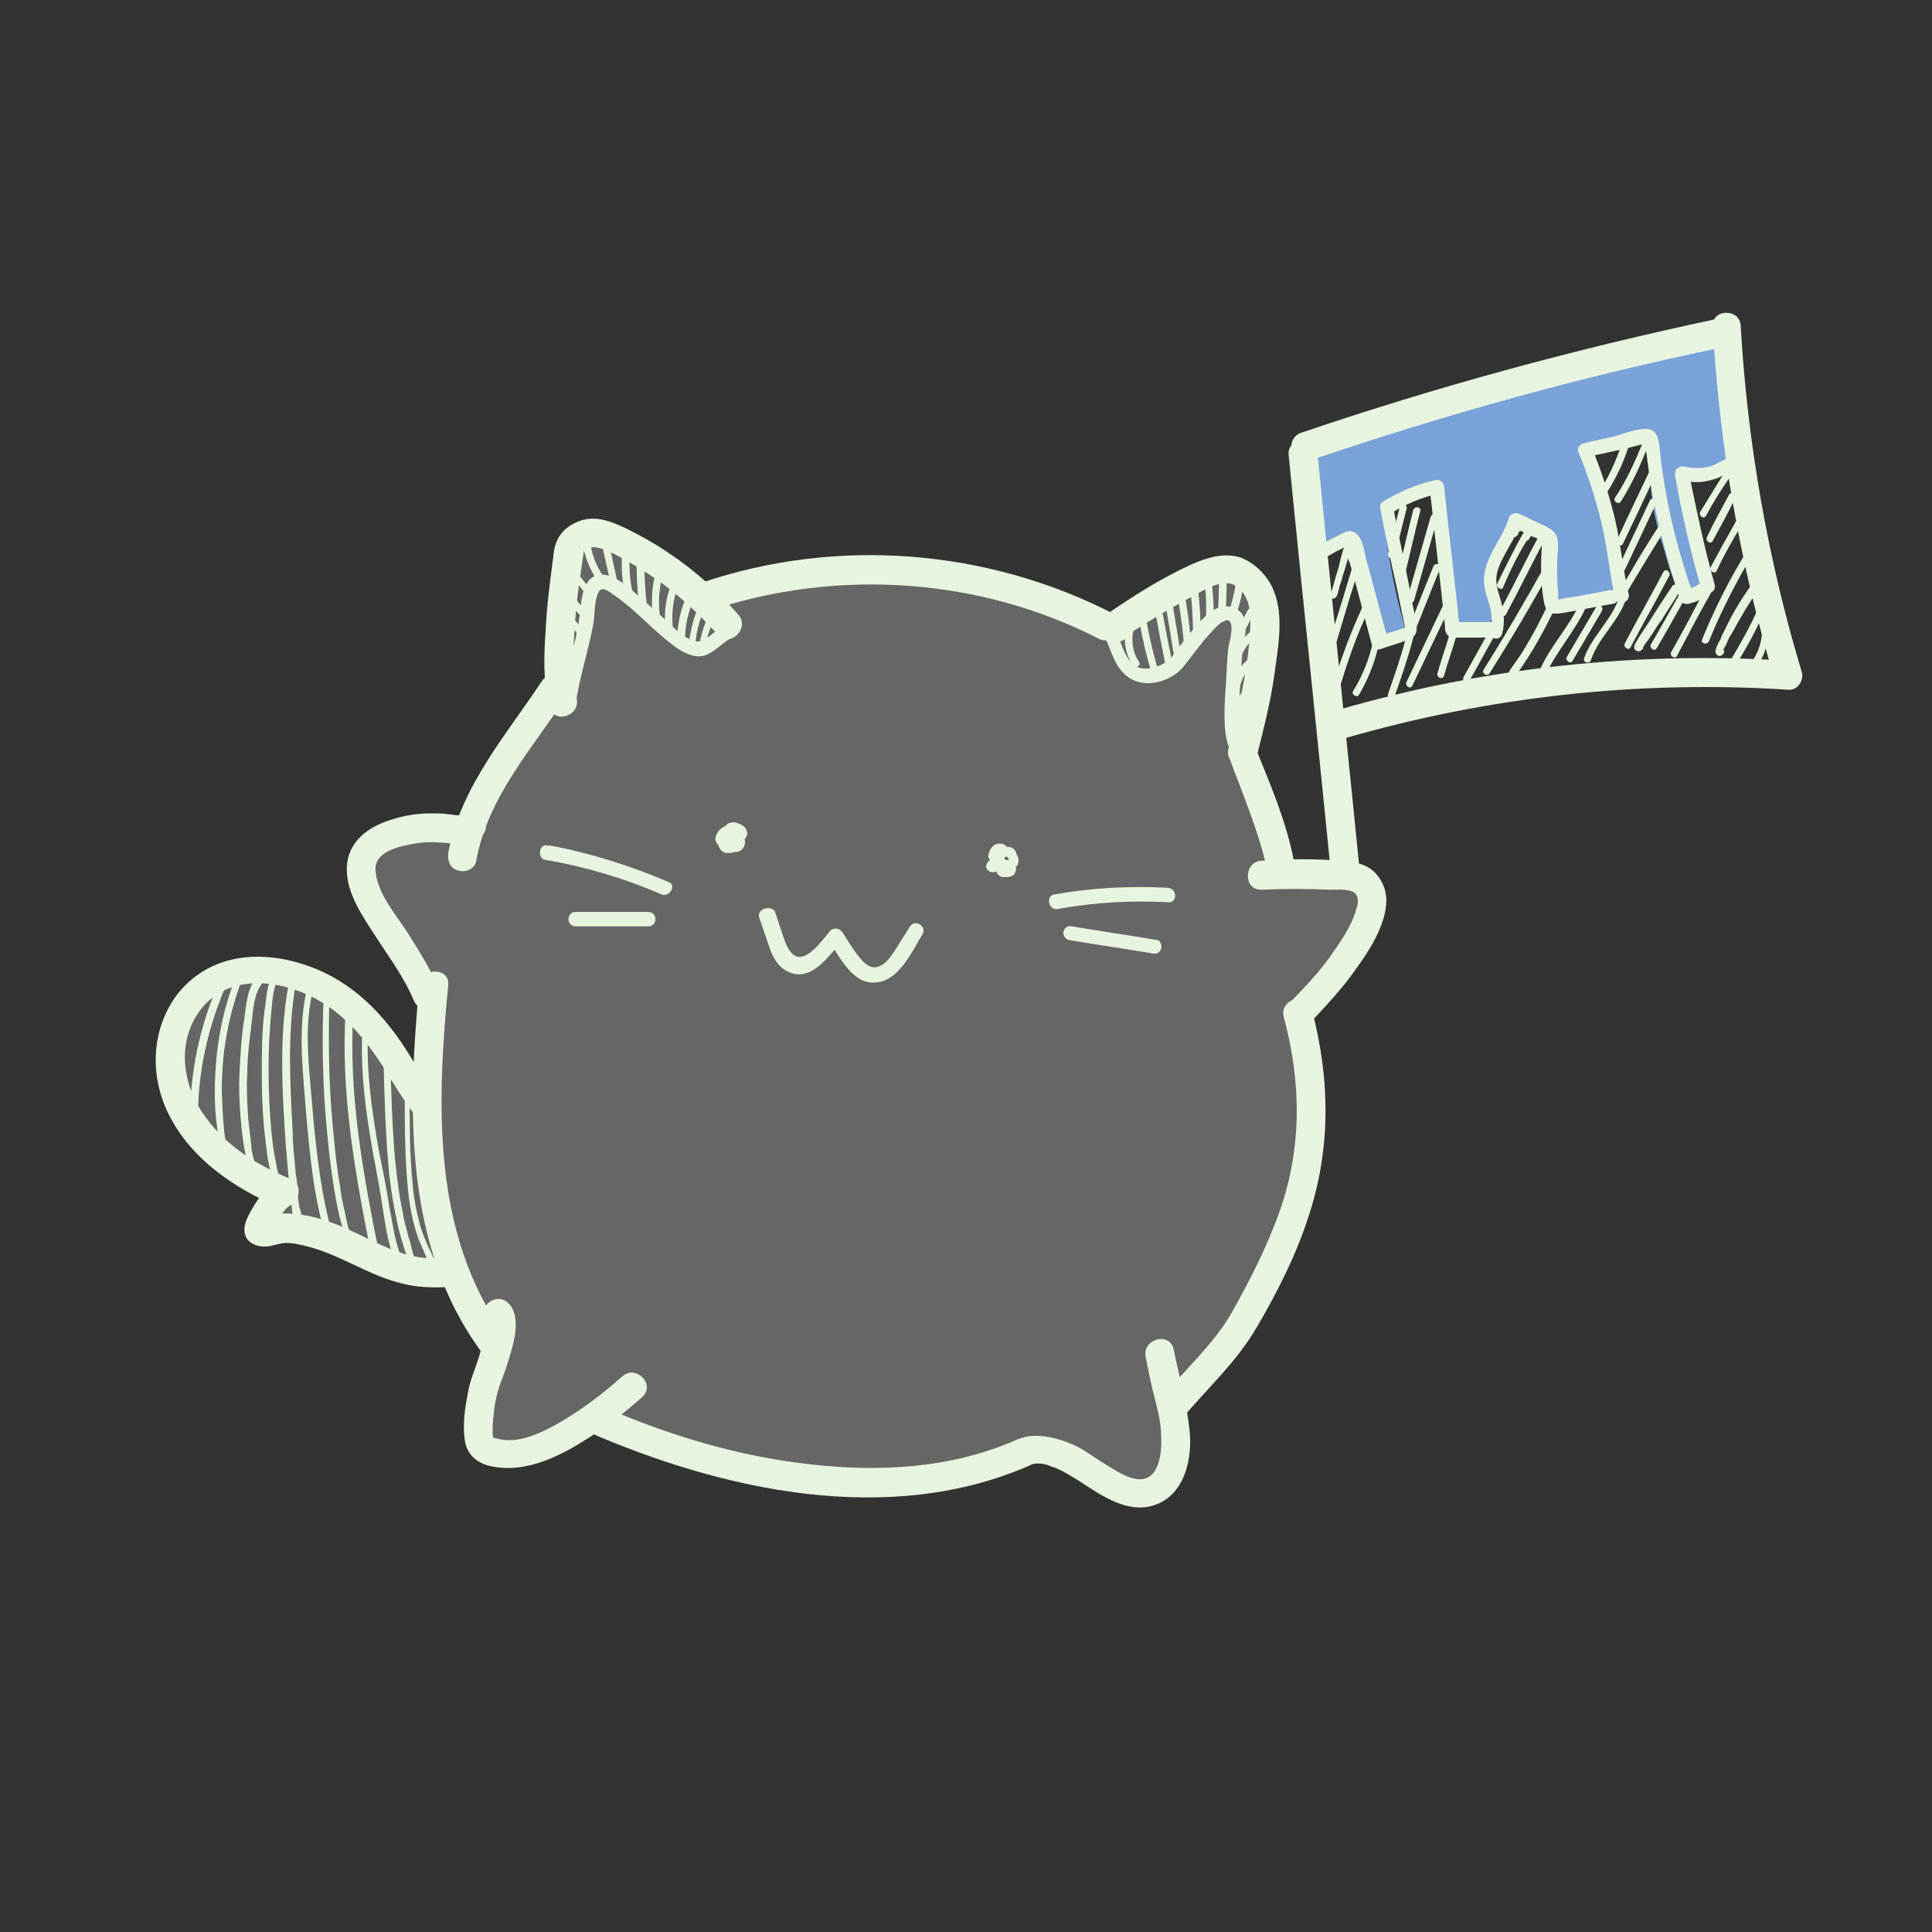 <?xml version="1.0" encoding="utf-8"?>
<!-- Generator: Adobe Illustrator 26.3.1, SVG Export Plug-In . SVG Version: 6.00 Build 0)  -->
<svg version="1.1" id="Calque_1" xmlns="http://www.w3.org/2000/svg" xmlns:xlink="http://www.w3.org/1999/xlink" x="0px" y="0px"
	 viewBox="0 0 200 200" style="enable-background:new 0 0 200 200;" xml:space="preserve">
<rect x="0" y="0" width="200" height="200" fill="#333333" stroke="none"/>
<style type="text/css">
	.st0{fill:#666666;}
	.st1{fill:#E7F4DF;}
	.st2{fill:#79A2D8;}
</style>
<g>
	<g>
		<path class="st0" d="M50.9,119.7c-3.3-0.9-5.4-3.1-7.3-5.9c-1.9-2.8-3.4-5.9-5.8-8.4c-2.3-2.4-5.4-4.1-8.7-4.8
			c-1.8-0.4-3.6-0.4-5.3,0.1c-3.4,1.1-5.7,4.4-6,8c-0.3,3.5,1.3,7,3.8,9.5c2.5,2.5,4.1,3.6,8,5.3c-1.3,0.5-2.7,3.5-2.6,3.8
			c0.2,0.6,1.6-0.1,2.1-0.1c3.9-0.2,7.4,1.9,11,3.5s6.8,1.2,10.6,0.5"/>
		<g>
			<path class="st1" d="M51.3,118.3c-4.7-1.4-6.8-5.8-9.3-9.7c-2.7-4.2-6.2-7.5-11-8.9c-4.7-1.4-9.6-0.7-12.7,3.3
				c-2.8,3.8-2.8,8.8-0.6,12.8c2.3,4.3,6.6,7.2,11,9.1c0-0.9,0-1.7,0-2.6c-1,0.5-1.8,1.5-2.4,2.5c-0.4,0.7-1,1.6-1,2.5
				c0,1.4,1.4,1.9,2.6,1.7c0.4-0.1,0.9-0.2,1.3-0.3c0.8-0.1,1.7,0.1,2.5,0.3c3.3,0.8,6.1,2.8,9.3,3.7c3.3,1,6.6,0.5,9.9-0.1
				c1.9-0.4,1.1-3.2-0.8-2.9c-2.6,0.5-5.3,0.9-7.9,0.2c-2.6-0.7-4.9-2.2-7.5-3.2c-2.1-0.8-4.6-1.4-6.9-0.9c0,0-0.5,0.1-0.6,0.1
				c-0.3,0-0.2,0.3,0.5,0.8c0.3,0.8,0.5,1,0.6,0.6c0.1-0.1,0.3-0.7,0.4-0.8c0.4-0.7,0.8-1.5,1.5-1.8c0.9-0.5,1-2.2,0-2.6
				c-3.4-1.4-6.6-3.3-8.8-6.3c-2.5-3.2-3.2-7.8-0.7-11.2c2.7-3.6,7.5-3.3,11.2-1.6c4.1,1.9,6.5,5.3,8.8,9.1c2.4,3.9,5.1,7.5,9.7,8.9
				C52.3,121.7,53.1,118.8,51.3,118.3L51.3,118.3z"/>
		</g>
	</g>
	<g>
		<g>
			<path class="st1" d="M24.5,100.9c-1.3,3.2-2,6.6-2.2,10c-0.1,1.7-0.1,3.5,0.1,5.2c0.1,0.8,0.2,1.6,0.3,2.3
				c0.1,0.5,0.3,0.8,0.8,0.8c0.5,0,0.5-0.7,0-0.8c-0.3,0-0.5-4-0.5-4.5c-0.1-1.4,0-2.8,0.1-4.2c0.3-3,1-5.9,2.1-8.7
				C25.4,100.7,24.7,100.5,24.5,100.9L24.5,100.9z"/>
		</g>
	</g>
	<g>
		<g>
			<path class="st1" d="M28.4,100.7c-0.8,1-0.8,2.6-1,3.8c-0.3,2.2-0.3,4.5-0.3,6.7c0,2.3,0.1,4.7,0.4,7c0.1,0.9,0.2,1.8,0.4,2.6
				c0.1,0.5,0.2,1.6,0.8,1.8c0.1,0.1,0.3,0.1,0.5-0.1c0.1-0.2,0.2-0.3,0.1-0.5c0-0.2-0.2-0.3-0.4-0.3c0,0,0,0-0.1,0
				c-0.5,0-0.5,0.7,0,0.8c0,0,0,0,0.1,0c-0.1-0.1-0.2-0.2-0.4-0.3c0-0.1,0-0.2,0.1-0.2c0.2,0,0.3,0,0.5-0.1
				c-0.4-0.1-0.5-1.6-0.6-1.9c-0.2-0.9-0.3-1.9-0.4-2.8c-0.2-2.2-0.3-4.3-0.3-6.5c0-2.1,0.1-4.1,0.3-6.1c0.1-1.1,0.2-2.7,0.9-3.6
				C29.4,100.7,28.7,100.3,28.4,100.7L28.4,100.7z"/>
		</g>
	</g>
	<g>
		<g>
			<path class="st1" d="M26.7,101c-1.1,1.2-1.2,2.9-1.4,4.4c-0.3,1.8-0.4,3.6-0.5,5.5c-0.1,1.9,0,3.8,0.2,5.8
				c0.1,0.9,0.2,1.8,0.4,2.7c0.1,0.6,0.1,1.4,0.5,1.8c0.1,0.1,0.2,0.1,0.4,0.1c0,0,0.1,0,0.1,0c0.2-0.1,0.3-0.2,0.3-0.4
				c0,0,0-0.1,0-0.1c0-0.5-0.8-0.5-0.8,0c0,0,0,0.1,0,0.1c0.1-0.1,0.2-0.2,0.3-0.4c0.3,0.2,0.3,0.1,0.1-0.3c0-0.2-0.1-0.4-0.1-0.5
				c-0.1-0.4-0.2-0.9-0.2-1.3c-0.1-0.8-0.2-1.6-0.3-2.5c-0.1-1.6-0.2-3.2-0.1-4.8c0-1.6,0.2-3.2,0.4-4.8c0.2-1.5,0.2-3.5,1.3-4.7
				C27.5,101.2,27,100.7,26.7,101L26.7,101z"/>
		</g>
	</g>
	<g>
		<g>
			<path class="st1" d="M30.1,100.8c-1.3,5.8-0.9,12.1-0.5,18c0.1,0.7,0.1,1.5,0.2,2.2c0,0.4,0.1,0.8,0.1,1.2c0,0.2,0.2,0.5,0.2,0.7
				c0,0.3-0.1,0.7,0,1.1c0.1,0.6,0.1,2.7,0.8,2.9c0.5,0.2,0.6-0.6,0.2-0.7c0.3,0.1,0.1,0,0.1-0.3c0-0.3-0.1-0.6-0.2-0.9
				c-0.1-0.6-0.2-1.2-0.2-1.7c0-0.2,0,0.3-0.1,0.1c0,0,0.1-0.1,0.1-0.2c0-0.6-0.1-1.2-0.2-1.8c-0.1-1.4-0.3-2.8-0.3-4.2
				c-0.3-5.4-0.6-11,0.5-16.3C30.9,100.6,30.2,100.4,30.1,100.8L30.1,100.8z"/>
		</g>
	</g>
	<g>
		<g>
			<path class="st1" d="M31.7,102.7c-0.9,4.2-0.3,8.5,0,12.7c0.4,4.4,0.8,8.7,2.1,12.9c0.1,0.4,0.6,0.3,0.7,0c0-0.1,0.1-0.2,0.1-0.4
				c0.2-0.5-0.5-0.6-0.7-0.2c0,0.1-0.1,0.2-0.1,0.4c0.2,0,0.5,0,0.7,0c-1.2-4.1-1.7-8.4-2.1-12.7c-0.3-4.2-1-8.4-0.1-12.5
				C32.5,102.5,31.8,102.3,31.7,102.7L31.7,102.7z"/>
		</g>
	</g>
	<g>
		<g>
			<path class="st1" d="M33.5,103.1c-0.2,4.8-0.1,9.7,0.4,14.5c0.2,2.2,0.5,4.5,0.9,6.7c0.2,1,0.4,2.1,0.8,3.1
				c0.2,0.5,0.3,1.5,0.8,1.7c0.2,0.1,0.4,0,0.5-0.1c0.1-0.1,0.1-0.3,0.1-0.4c-0.1-0.2-0.2-0.3-0.5-0.3c0,0,0,0-0.1,0
				c-0.5,0.1-0.3,0.8,0.2,0.7c0,0,0,0,0.1,0c-0.2-0.1-0.3-0.2-0.5-0.3c0,0,0-0.1,0-0.1c0.2,0,0.3-0.1,0.5-0.1c-0.5-0.2-0.9-2.6-1-3
				c-0.2-0.9-0.4-1.8-0.5-2.7c-0.4-2.3-0.6-4.5-0.8-6.8c-0.4-4.3-0.4-8.6-0.3-12.8C34.2,102.6,33.5,102.6,33.5,103.1L33.5,103.1z"/>
		</g>
	</g>
	<g>
		<g>
			<path class="st1" d="M35.8,104.4c-0.6,8.7,1,17.3,2.7,25.8c0.1,0.3,0.5,0.4,0.7,0.1c0.1-0.1,0.2-0.3,0.3-0.4
				c0.2-0.4-0.4-0.8-0.6-0.4c-0.1,0.1-0.2,0.3-0.3,0.4c0.2,0,0.5,0.1,0.7,0.1c-1.7-8.4-3.3-16.9-2.7-25.6
				C36.5,103.9,35.8,103.9,35.8,104.4L35.8,104.4z"/>
		</g>
	</g>
	<g>
		<g>
			<path class="st1" d="M37.5,107c-0.2,4.1,0.4,8.3,1.1,12.3c0.4,2.1,0.8,4.2,1.1,6.3c0.3,1.9,0.6,3.8,1.5,5.5
				c0.1,0.2,0.5,0.2,0.6,0c0.1-0.1,0.1-0.3,0.2-0.4c0.2-0.4-0.4-0.8-0.6-0.4c-0.1,0.1-0.1,0.3-0.2,0.4c0.2,0,0.4,0,0.6,0
				c-0.9-1.8-1.1-3.8-1.5-5.8c-0.3-2-0.7-3.9-1.1-5.9c-0.7-4-1.3-8.1-1.1-12.1C38.3,106.5,37.6,106.5,37.5,107L37.5,107z"/>
		</g>
	</g>
	<g>
		<g>
			<path class="st1" d="M39.7,109.7c0.1,4,0.2,7.9,0.6,11.9c0.2,1.8,0.5,3.6,0.9,5.3c0.2,0.9,0.5,1.9,0.8,2.8
				c0.2,0.5,0.2,1.4,0.8,1.7c0.1,0.1,0.3,0.1,0.5-0.1c0.2-0.2,0.2-0.3,0.1-0.5c0-0.1-0.2-0.3-0.4-0.3c0,0,0,0-0.1,0
				c-0.5,0-0.5,0.8,0,0.8c0,0,0,0,0.1,0c-0.1-0.1-0.2-0.2-0.4-0.3c0-0.1,0-0.1,0.1-0.2c0.2,0,0.3,0,0.5-0.1
				c-0.4-0.2-0.7-2.2-0.9-2.6c-0.2-0.9-0.5-1.7-0.6-2.6c-0.4-1.8-0.6-3.6-0.8-5.4c-0.3-3.5-0.4-7-0.5-10.5
				C40.5,109.2,39.7,109.2,39.7,109.7L39.7,109.7z"/>
		</g>
	</g>
	<g>
		<g>
			<path class="st1" d="M41.9,113c0,3.6,0,7.2,0.4,10.8c0.2,1.5,0.5,3,1,4.4c0.3,0.7,0.6,1.4,0.9,2.1c0.2,0.4,0.5,1.1,0.9,1.2
				c0.1,0,0.4,0,0.4-0.2c0.1-0.2,0.1-0.3,0-0.5c-0.1-0.2-0.3-0.2-0.5-0.1c0,0,0,0,0,0c-0.4,0.2-0.1,0.8,0.4,0.6c0,0,0,0,0,0
				c-0.2,0-0.3-0.1-0.5-0.1c0,0,0,0,0,0.1c0-0.1,0-0.3,0-0.4c0,0,0,0,0,0.1c0.1-0.1,0.3-0.1,0.4-0.2c-0.3-0.1-0.8-1.5-1-1.8
				c-0.3-0.7-0.6-1.4-0.8-2.1c-0.4-1.5-0.7-3-0.8-4.5c-0.3-3.1-0.3-6.3-0.3-9.4C42.6,112.5,41.9,112.5,41.9,113L41.9,113z"/>
		</g>
	</g>
	<g>
		<g>
			<path class="st1" d="M43.6,115.3c0.3,2.9,0.1,5.8,0.5,8.7c0.4,2.7,1.3,5.2,2.6,7.6c0.2,0.4,0.9,0,0.6-0.4
				c-1.2-2.3-2.1-4.8-2.5-7.4c-0.4-2.8-0.2-5.6-0.5-8.5C44.3,114.8,43.5,114.8,43.6,115.3L43.6,115.3z"/>
		</g>
	</g>
	<g>
		<g>
			<path class="st1" d="M45,116.8c0.1,2.5,0.1,5,0.4,7.4c0.2,2.2,0.9,4.3,1.9,6.3c0.2,0.4,0.9,0,0.6-0.4c-1-2-1.7-4.1-1.9-6.4
				c-0.2-2.3-0.2-4.6-0.3-6.9C45.7,116.3,44.9,116.3,45,116.8L45,116.8z"/>
		</g>
	</g>
	<g>
		<g>
			<path class="st1" d="M47.4,119.1c-0.3,2.6-0.5,5.2-0.3,7.8c0.1,1.2,0.3,2.4,0.6,3.6c0.1,0.3,0.2,0.9,0.6,0.9
				c0.3,0,0.5-0.2,0.5-0.5c0-0.5-0.7-0.5-0.8,0c0.4,0,0.5-0.1,0.4-0.4c0-0.1-0.1-0.2-0.1-0.3c-0.1-0.2-0.1-0.5-0.2-0.8
				c-0.1-0.4-0.2-0.9-0.2-1.3c-0.1-1-0.2-2.1-0.2-3.1c0-2,0.2-4,0.4-5.9C48.2,118.6,47.4,118.6,47.4,119.1L47.4,119.1z"/>
		</g>
	</g>
	<g>
		<g>
			<path class="st1" d="M49.4,120c-0.2,2-0.5,4-0.7,6.1c-0.1,1-0.1,1.9-0.1,2.9c0,0.4,0.1,0.9,0.1,1.3c0.1,0.4,0.1,0.8,0.4,1
				c0.1,0.1,0.3,0,0.5-0.1c0.1-0.1,0.2-0.2,0.1-0.3c0-0.2-0.1-0.3-0.3-0.4c0,0,0,0,0,0c-0.5-0.1-0.7,0.6-0.2,0.7c0,0,0,0,0,0
				c-0.1-0.1-0.2-0.2-0.3-0.4c0,0,0,0,0,0.1c0-0.1,0.1-0.2,0.1-0.3c0,0,0,0,0,0c0.2,0,0.3,0,0.5-0.1c0.1,0.2,0.1,0.1,0-0.1
				c0-0.1,0-0.2-0.1-0.3c0-0.3-0.1-0.5-0.1-0.8c0-0.4-0.1-0.8-0.1-1.2c0-0.9,0.1-1.8,0.2-2.7c0.2-1.8,0.5-3.6,0.7-5.4
				C50.2,119.5,49.4,119.5,49.4,120L49.4,120z"/>
		</g>
	</g>
	<g>
		<g>
			<path class="st1" d="M22.8,101.4c-2.1,4.6-3.2,9.7-3.1,14.8c0,0.2,0.2,0.4,0.4,0.4c0.2,0,0.5,0,0.7-0.1c0.5,0,0.5-0.8,0-0.8
				c-0.2,0-0.5,0-0.7,0.1c0.1,0.1,0.2,0.2,0.4,0.4c-0.1-5,1-9.9,3-14.4C23.6,101.4,23,101,22.8,101.4L22.8,101.4z"/>
		</g>
	</g>
</g>
<g>
	<path class="st2" d="M178.9,40.3c-0.1-1.2-0.2-2.3-0.4-3.5c-0.2-1-0.3-2.1-1.3-2.4c-0.9-0.3-2.2,0.4-3.1,0.6
		c-1.2,0.3-2.4,0.6-3.6,1c-2.4,0.7-4.9,1.3-7.3,2c-0.2,0.1-0.4,0.2-0.5,0.3c-0.2,0-0.3,0.1-0.5,0.1c-1.2,0.2-2.4,0.5-3.6,0.7
		c-2.2,0.4-4.3,0.8-6.3,1.8c-4,1.9-8.1,3.3-12.6,3.6c-0.1,0-0.2,0-0.3,0c-0.2,0-0.4,0-0.6,0c-1.8,0.4-4.4,1.4-4.4,3.5
		c0,1.2,0.2,2.4,0.3,3.5c0.1,1.3,0.2,2.6,0.3,3.9c0.1,0.7,0.5,1.2,1.3,1.3c0.6,0,1.1-0.1,1.6-0.4c0.2-0.1,0.9-0.7,1-0.7
		c0.2,0,0.8,1.5,1,1.8c0.3,0.7,0.6,1.4,0.8,2.1c0.5,1.4,0.8,2.8,1,4.3c0.2,1.4,1.1,2.5,2.7,2.2c0.7-0.1,1.1-0.9,0.9-1.6
		c-0.8-2.7-1.3-5.4-1.7-8.1c-0.1-0.7-0.1-1.3-0.2-2c0-0.5-0.2-1.3,0-1.8c0.4-0.9,2.2-1.3,3-1.5c0.4-0.1,1.1-0.5,1.4-0.3
		c0.3,0.2,0.4,1.6,0.5,2c0.3,1.3,0.5,2.7,0.6,4c0.2,2.7,0.3,5.3,1.2,7.9c0.2,0.5,0.6,0.9,1.2,0.9c1.1,0,2.3,0.1,2.9-0.9
		c0.6-0.9,0.3-1.9,0.1-2.8c-0.5-2.5,0.6-5,1.7-7.2c0.1-0.1,0.1-0.3,0.2-0.4c0,0.1,0.3,0,0.5,0c0.5,0.1,1,0.2,1.4,0.4
		c0.8,0.4,1.4,1,1.5,2c0.3,2.1-0.3,4,1.1,5.8c0.3,0.3,0.8,0.4,1.2,0.3c1.5-0.4,3.1-0.7,4.7-0.8c0.9,0,1.3-0.8,1.2-1.6
		c-0.5-3.2-1.2-6.4-2.2-9.5c-0.3-0.8-0.5-1.6-0.8-2.5c-0.1-0.4-0.3-0.7-0.4-1.1c0-0.1-0.1-0.2-0.1-0.3c1.2-0.3,3.7-0.9,4-1
		c0.4-0.1,0.8-0.1,1.2-0.2c0.2,0,0.4,0,0.6-0.1c0,0,0,0,0.1,0c0.4,0.5,0.4,1.6,0.4,2.2c0.2,1.5,0.3,3.1,0.5,4.6
		c0.3,1.6,0.7,3.1,1.2,4.6c0.4,1.5,0.8,2.9,1.6,4.3c0.6,1,2.5,0.7,2.4-0.6c-0.2-2.8-0.7-5.6-1.5-8.3c-0.2-0.6-0.4-1.2-0.6-1.8
		c-0.1-0.2-0.4-1.1-0.2-1.3c0.2-0.2,1.2-0.1,1.4-0.1c0.8-0.1,1.5-0.1,2.3-0.2c0.7-0.1,1.2-0.5,1.3-1.3
		C179.1,45.1,179.1,42.7,178.9,40.3z"/>
</g>
<g>
	<g>
		<g>
			<path class="st1" d="M133.4,47.1c1.6,16.2,3.3,32.3,4.9,48.5c0.2,1.9,3.2,1.9,3,0c-1.6-16.2-3.3-32.3-4.9-48.5
				C136.2,45.2,133.2,45.2,133.4,47.1L133.4,47.1z"/>
		</g>
	</g>
	<g>
		<g>
			<path class="st1" d="M135.5,47.7c14.1-4.8,28.5-8.8,43.1-11.8c1.9-0.4,1.1-3.3-0.8-2.9c-14.6,3.1-29,7-43.1,11.8
				C132.9,45.4,133.7,48.3,135.5,47.7L135.5,47.7z"/>
		</g>
	</g>
	<g>
		<g>
			<path class="st1" d="M177.3,33.8c0.7,12.4,2.8,24.6,6.4,36.5c0.5-0.6,1-1.3,1.4-1.9c-15.7-1-31.5,0.7-46.6,5.1
				c-1.8,0.5-1.1,3.4,0.8,2.9c14.9-4.3,30.4-6,45.8-5c1,0.1,1.7-1,1.4-1.9c-3.5-11.6-5.6-23.6-6.3-35.7
				C180.2,31.9,177.2,31.9,177.3,33.8L177.3,33.8z"/>
		</g>
	</g>
	<g>
		<g>
			<path class="st1" d="M136.9,57.9c0.5-0.3,0.9-0.5,1.4-0.8c0.2-0.1,0.4-0.2,0.6-0.3c0.1-0.1,0.3-0.1,0.4-0.2
				c0.2-0.1,0.2-0.1-0.1-0.1c0,0.5,0.3,1.2,0.5,1.7c0.2,0.6,0.3,1.1,0.5,1.7c0.6,2.3,1.2,4.5,1.8,6.8c0.1,0.4,0.5,0.6,0.9,0.5
				c0.8-0.3,1.6-0.5,2.4-0.8c0.5-0.2,0.9-0.3,1.2-0.7c0.3-0.5,0.1-1.2,0-1.7c-0.1-0.7-0.3-1.5-0.4-2.2c-0.6-3.1-1.3-6.3-1.9-9.4
				c-0.1,0.3-0.2,0.6-0.3,0.8c1.6-1,3.2-1.7,5-2.1c-0.3-0.2-0.6-0.5-0.9-0.7c0.5,4.9,1.1,9.7,1.6,14.6c0.1,0.9,1.6,1,1.5,0
				c-0.5-4.9-1.1-9.7-1.6-14.6c-0.1-0.5-0.4-0.8-0.9-0.7c-1.9,0.4-3.7,1.2-5.4,2.2c-0.3,0.2-0.4,0.5-0.3,0.8c0.5,2.6,1,5.1,1.6,7.7
				c0.3,1.3,0.5,2.5,0.8,3.8c0,0.2,0.1,0.3,0.1,0.5c0,0.3,0,0.4,0.1,0.3c0-0.1-0.6,0.2-0.7,0.2c-0.7,0.2-1.3,0.4-2,0.6
				c0.3,0.2,0.6,0.3,0.9,0.5c-0.8-2.8-1.5-5.7-2.3-8.5c-0.2-0.9-0.4-2.6-1.5-2.8c-0.6-0.1-1.2,0.4-1.7,0.6c-0.6,0.3-1.2,0.6-1.8,1
				C135.3,57,136,58.3,136.9,57.9L136.9,57.9z"/>
		</g>
	</g>
	<g>
		<g>
			<path class="st1" d="M150.4,66c1.4,0,2.8,0,4.2,0c0.4,0,0.8-0.3,0.8-0.8c0-0.4-0.3-0.8-0.8-0.8c-1.4,0-2.8,0-4.2,0
				c-0.4,0-0.8,0.3-0.8,0.8C149.7,65.7,150,66,150.4,66L150.4,66z"/>
		</g>
	</g>
	<g>
		<g>
			<path class="st1" d="M155.5,65.6c0.3-1.1,0.2-2.2-0.1-3.3c-0.3-1.1-0.7-2-0.4-3.1c0.5-1.8,1.9-3.3,2.4-5.2
				c-0.4,0.1-0.7,0.3-1.1,0.4c0.7,0.4,1.5,0.7,2.2,1.1c0.3,0.1,0.6,0.2,0.9,0.4c0.3,0.2,0.2,0.5,0.2,0.8c-0.1,1.6-0.1,3.2,0.1,4.8
				c0.1,0.6,0.1,1.2,0.5,1.7c0.5,0.5,1.2,0.3,1.9,0.2c1.6-0.3,3.3-0.6,4.9-0.9c0.9-0.2,0.5-1.6-0.4-1.4c-1.5,0.3-3,0.6-4.4,0.8
				c-0.2,0-0.4,0.1-0.6,0.1c0,0-0.5,0.1-0.3,0.1c0.1,0.1,0.1,0.1,0-0.1c0-0.1,0-0.1,0-0.2c0-0.2,0-0.3,0-0.5
				c-0.1-0.8-0.1-1.6-0.1-2.3c0-0.7,0-1.5,0.1-2.2c0-0.6,0-1.2-0.4-1.7c-0.4-0.4-1-0.7-1.5-0.9c-0.7-0.3-1.4-0.7-2.1-1
				c-0.4-0.2-1,0-1.1,0.4c-0.5,1.8-1.9,3.3-2.4,5.2c-0.3,1-0.2,1.9,0.1,2.9c0.4,1.2,0.7,2.3,0.4,3.5
				C153.9,66.1,155.3,66.5,155.5,65.6L155.5,65.6z"/>
		</g>
	</g>
	<g>
		<g>
			<path class="st1" d="M168.6,61.5c-0.6-2.5-0.8-5.1-1.4-7.7c-0.6-2.5-1.4-5-2.4-7.4c-0.2,0.3-0.3,0.6-0.5,0.9
				c1.9-0.4,3.8-0.8,5.7-1.3c0.6-0.2,0.2-0.2,0.3,0.1c0.1,0.2,0,0.5,0.1,0.6c0.1,0.5,0.1,0.9,0.2,1.4c0.1,1,0.3,1.9,0.4,2.8
				c0.7,3.8,1.7,7.5,2.9,11.1c0.1,0.4,0.5,0.6,0.9,0.5c0.9-0.2,1.7-0.6,2.4-1.2c0.3-0.2,0.4-0.5,0.3-0.8c-1.1-3.9-1.9-7.8-2.7-11.7
				c-0.3,0.3-0.6,0.6-0.9,0.9c0.9,0.2,1.9,0.3,2.8,0.1c0.4-0.1,0.9-0.2,1.3-0.4c0.3-0.1,1-0.7,1.4-0.6c-0.2-0.1-0.4-0.1-0.5-0.2
				c0-0.2,0-0.4,0-0.6c0.2-0.1,0.4-0.1,0.5-0.2c0,0-0.1,0-0.1,0c-1-0.1-0.9,1.4,0,1.5c1.3,0.2,1.2-2.1-0.2-1.9
				c-0.7,0.1-1.4,0.7-2.1,0.9c-0.9,0.2-1.8,0.2-2.7,0c-0.6-0.1-1,0.4-0.9,0.9c0.7,4,1.6,7.9,2.7,11.7c0.1-0.3,0.2-0.6,0.3-0.8
				c-0.6,0.5-1.3,0.8-2,1c0.3,0.2,0.6,0.3,0.9,0.5c-1.5-4.2-2.6-8.5-3.2-12.8c-0.2-1-0.2-2.1-0.4-3.1c-0.1-0.7-0.5-1.3-1.3-1.3
				c-1,0-2.1,0.4-3,0.7c-1.2,0.3-2.3,0.5-3.5,0.8c-0.4,0.1-0.7,0.6-0.5,0.9c1,2.4,1.8,4.9,2.4,7.4c0.6,2.5,0.8,5.1,1.4,7.7
				C167.4,62.8,168.8,62.4,168.6,61.5L168.6,61.5z"/>
		</g>
	</g>
	<g>
		<g>
			<path class="st1" d="M139.4,55.8c-0.3,0.9-0.6,1.9-0.8,2.8c-0.1,0.5-0.3,0.9-0.4,1.4c-0.1,0.2-0.1,0.4-0.2,0.7
				c0,0.1-0.1,0.2-0.1,0.3c0,0.1,0,0.1-0.1,0.2c-0.1,0.1,0,0.1,0,0.1c-0.4,0.2,0,0.9,0.4,0.6c0.2-0.1,0.2-0.3,0.3-0.5
				c0.1-0.3,0.1-0.5,0.2-0.8c0.2-0.5,0.3-1.1,0.5-1.6c0.3-1,0.6-2.1,0.9-3.1C140.2,55.5,139.5,55.3,139.4,55.8L139.4,55.8z"/>
		</g>
	</g>
	<g>
		<g>
			<path class="st1" d="M140.2,58c-0.8,2.7-1.6,5.4-2.5,8.1c-0.1,0.5,0.6,0.7,0.7,0.2c0.8-2.7,1.6-5.4,2.5-8.1
				C141.1,57.7,140.4,57.5,140.2,58L140.2,58z"/>
		</g>
	</g>
	<g>
		<g>
			<path class="st1" d="M141.1,62.7c-1.2,2.6-2.2,5.2-3,7.9c-0.1,0.5,0.6,0.7,0.7,0.2c0.8-2.6,1.7-5.2,2.9-7.7
				C141.9,62.7,141.3,62.3,141.1,62.7L141.1,62.7z"/>
		</g>
	</g>
	<g>
		<g>
			<path class="st1" d="M142.3,65.5c-0.3,2.1-1.1,4.2-2.2,6c-0.3,0.4,0.4,0.8,0.6,0.4c1.1-1.9,1.9-4,2.2-6.2
				C143.1,65.3,142.4,65.1,142.3,65.5L142.3,65.5z"/>
		</g>
	</g>
	<g>
		<g>
			<path class="st1" d="M144.9,52.5c-0.4,1.6-0.8,3.2-1.2,4.8c-0.1,0.5,0.6,0.7,0.7,0.2c0.4-1.6,0.8-3.2,1.2-4.8
				C145.8,52.2,145,52,144.9,52.5L144.9,52.5z"/>
		</g>
	</g>
	<g>
		<g>
			<path class="st1" d="M146.3,52.8c-0.6,2.3-1.1,4.7-1.7,7c-0.1,0.5,0.6,0.7,0.7,0.2c0.6-2.3,1.1-4.7,1.7-7
				C147.2,52.5,146.5,52.3,146.3,52.8L146.3,52.8z"/>
		</g>
	</g>
	<g>
		<g>
			<path class="st1" d="M148.1,53.5c-0.8,2.8-1.6,5.6-2.4,8.4c-0.1,0.5,0.6,0.7,0.7,0.2c0.8-2.8,1.6-5.6,2.4-8.4
				C149,53.2,148.3,53,148.1,53.5L148.1,53.5z"/>
		</g>
	</g>
	<g>
		<g>
			<path class="st1" d="M148.4,58.6c-1,2.4-1.9,4.8-2.9,7.2c-0.2,0.4,0.5,0.6,0.7,0.2c1-2.4,1.9-4.8,2.9-7.2
				C149.3,58.4,148.6,58.2,148.4,58.6L148.4,58.6z"/>
		</g>
	</g>
	<g>
		<g>
			<path class="st1" d="M149.8,61.8c-1.4,2.9-2.8,5.9-4.2,8.8c-0.2,0.4,0.4,0.8,0.6,0.4c1.4-2.9,2.8-5.9,4.2-8.8
				C150.7,61.8,150,61.4,149.8,61.8L149.8,61.8z"/>
		</g>
	</g>
	<g>
		<g>
			<path class="st1" d="M145.6,65.8c-0.5,2-1.2,4-1.9,6c-0.2,0.5,0.6,0.6,0.7,0.2c0.7-2,1.4-4,1.9-6
				C146.4,65.6,145.7,65.4,145.6,65.8L145.6,65.8z"/>
		</g>
	</g>
	<g>
		<g>
			<path class="st1" d="M150.1,65.5c-0.4,1.4-0.9,2.8-1.3,4.2c-0.1,0.5,0.6,0.7,0.7,0.2c0.4-1.4,0.9-2.8,1.3-4.2
				C151,65.3,150.2,65.1,150.1,65.5L150.1,65.5z"/>
		</g>
	</g>
	<g>
		<g>
			<path class="st1" d="M157,55.5c0.1-0.1,0.1-0.1,0.1-0.2c0-0.1,0.1-0.2,0.1-0.2c0-0.1,0-0.1,0-0.2c0-0.1,0-0.1,0-0.2
				c0-0.1,0-0.2-0.1-0.2c0-0.1-0.1-0.1-0.1-0.1c0,0-0.1,0-0.1,0c0,0-0.1,0-0.1,0c-0.1,0-0.1,0-0.2,0.1c0,0-0.1,0.1-0.1,0.1
				c-0.1,0.1-0.1,0.1-0.1,0.2c0,0.1-0.1,0.2-0.1,0.2c0,0.1,0,0.2,0,0.3c0,0.1,0,0.1,0,0.1c0,0,0,0.1,0.1,0.1
				c0.1,0.1,0.2,0.1,0.3,0.1c0.1,0,0.2,0,0.3-0.1c0,0,0-0.1,0.1-0.1c0-0.1,0.1-0.1,0.1-0.2c0,0,0,0,0-0.1c0,0,0,0.1,0,0.1
				c0-0.1,0-0.1,0.1-0.2c0,0,0,0.1,0,0.1c0-0.1,0.1-0.1,0.1-0.2c0,0,0,0.1-0.1,0.1c0,0,0.1-0.1,0.1-0.1c-0.2,0-0.4-0.1-0.6-0.1
				c0,0,0,0,0,0c0,0,0-0.1,0-0.1c0,0,0,0.1,0,0.1c0,0,0-0.1,0-0.1c0,0,0,0.1,0,0.1c0,0,0-0.1,0-0.1c0,0,0,0.1,0,0.1c0,0,0-0.1,0-0.1
				c0,0,0,0.1-0.1,0.1c0,0,0-0.1,0.1-0.1c0,0,0,0,0,0c-0.1,0.1-0.1,0.2-0.1,0.3c0,0.1,0,0.2,0.1,0.3c0.1,0.1,0.2,0.1,0.3,0.1
				C156.9,55.6,157,55.5,157,55.5L157,55.5z"/>
		</g>
	</g>
	<g>
		<g>
			<path class="st1" d="M158.2,55.9c0.2-0.2,0.3-0.4,0.3-0.7c0-0.4-0.5-0.5-0.7-0.2c-1,1.7-1.9,3.6-2.8,5.4
				c-0.2,0.4,0.5,0.8,0.6,0.4c0.8-1.9,1.7-3.7,2.8-5.4c-0.2-0.1-0.5-0.1-0.7-0.2c0,0.1,0,0.1,0,0.1
				C157.3,55.7,157.9,56.2,158.2,55.9L158.2,55.9z"/>
		</g>
	</g>
	<g>
		<g>
			<path class="st1" d="M159.4,55.3c-1.4,2.6-2.7,5.3-4.1,7.9c-0.2,0.4,0.4,0.8,0.6,0.4c1.4-2.6,2.7-5.3,4.1-7.9
				C160.3,55.3,159.6,54.9,159.4,55.3L159.4,55.3z"/>
		</g>
	</g>
	<g>
		<g>
			<path class="st1" d="M159.9,58.6c-2,3.6-4.1,7.2-6.3,10.7c-0.3,0.4,0.4,0.8,0.6,0.4c2.2-3.5,4.3-7,6.3-10.7
				C160.8,58.6,160.1,58.2,159.9,58.6L159.9,58.6z"/>
		</g>
	</g>
	<g>
		<g>
			<path class="st1" d="M153.9,65.8c-0.8,1.4-1.6,2.9-2.4,4.3c-0.2,0.4,0.4,0.8,0.6,0.4c0.8-1.4,1.6-2.9,2.4-4.3
				C154.8,65.7,154.2,65.3,153.9,65.8L153.9,65.8z"/>
		</g>
	</g>
	<g>
		<g>
			<path class="st1" d="M160.3,62.4c-0.7,1.6-1.5,3.1-2.4,4.6c-0.4,0.7-0.9,1.4-1.4,2.1c-0.2,0.3-0.5,0.6-0.2,0.9
				c0.2,0.2,0.5,0.2,0.8,0c0.4-0.3,0-0.9-0.4-0.6c-0.1,0-0.1,0.1,0.1,0c0.1,0.1,0.1,0.1,0.2,0.2c0,0,0,0,0-0.1c0,0.1,0,0.2,0,0.3
				c1.6-2.2,2.9-4.6,4.1-7.1C161.1,62.3,160.5,61.9,160.3,62.4L160.3,62.4z"/>
		</g>
	</g>
	<g>
		<g>
			<path class="st1" d="M163.6,62.3c-1.1,2.6-3.2,4.6-4.3,7.3c-0.2,0.4,0.4,0.6,0.6,0.4c0.2-0.1,0.3-0.3,0.5-0.4
				c0.4-0.3-0.2-0.8-0.5-0.5c-0.2,0.1-0.3,0.3-0.5,0.4c0.2,0.1,0.4,0.2,0.6,0.4c1.1-2.5,3.1-4.6,4.2-7.1
				C164.5,62.2,163.8,61.8,163.6,62.3L163.6,62.3z"/>
		</g>
	</g>
	<g>
		<g>
			<path class="st1" d="M165.2,62.9c-1,1.7-2,3.4-3,5.1c-0.2,0.4,0.4,0.8,0.6,0.4c1-1.7,2-3.4,3-5.1
				C166.1,62.8,165.5,62.4,165.2,62.9L165.2,62.9z"/>
		</g>
	</g>
	<g>
		<g>
			<path class="st1" d="M167.8,61.1c-0.5,2.7-2.9,4.5-3.8,7c-0.2,0.5,0.6,0.7,0.7,0.2c0.9-2.6,3.3-4.3,3.8-7
				C168.6,60.8,167.9,60.6,167.8,61.1L167.8,61.1z"/>
		</g>
	</g>
	<g>
		<g>
			<path class="st1" d="M167.9,45.9c-0.6,1.8-1.4,3.6-2.5,5.2c-0.3,0.4,0.4,0.8,0.6,0.4c1.1-1.6,2-3.4,2.6-5.3
				C168.8,45.6,168.1,45.4,167.9,45.9L167.9,45.9z"/>
		</g>
	</g>
	<g>
		<g>
			<path class="st1" d="M170.1,45.7c-0.8,2-1.7,4-2.9,5.8c-0.3,0.4,0.4,0.8,0.6,0.4c1.2-1.9,2.1-3.9,2.9-6
				C171,45.4,170.3,45.2,170.1,45.7L170.1,45.7z"/>
		</g>
	</g>
	<g>
		<g>
			<path class="st1" d="M170.7,48.9c-1.1,2.3-2.2,4.6-3.3,7c-0.2,0.4,0.4,0.8,0.6,0.4c1.1-2.3,2.2-4.6,3.3-7
				C171.5,48.9,170.9,48.5,170.7,48.9L170.7,48.9z"/>
		</g>
	</g>
	<g>
		<g>
			<path class="st1" d="M170.8,51.8c-1.1,2.3-2.1,4.5-3.2,6.8c-0.2,0.4,0.4,0.8,0.6,0.4c1.1-2.3,2.1-4.5,3.2-6.8
				C171.6,51.7,171,51.4,170.8,51.8L170.8,51.8z"/>
		</g>
	</g>
	<g>
		<g>
			<path class="st1" d="M171.9,54.2c-1.4,2.1-2.7,4.3-3.9,6.4c-0.2,0.4,0.4,0.8,0.6,0.4c1.3-2.2,2.6-4.3,3.9-6.4
				C172.8,54.2,172.1,53.8,171.9,54.2L171.9,54.2z"/>
		</g>
	</g>
	<g>
		<g>
			<path class="st1" d="M172.2,59.2c-1.3,2.5-2.7,4.9-4,7.4c-0.2,0.4,0.4,0.8,0.6,0.4c1.3-2.5,2.7-4.9,4-7.4
				C173,59.2,172.4,58.8,172.2,59.2L172.2,59.2z"/>
		</g>
	</g>
	<g>
		<g>
			<path class="st1" d="M173.1,60.7c-0.9,1.3-1.7,2.6-2.6,4c-0.4,0.6-0.9,1.3-1.2,1.9c-0.2,0.3-0.2,0.7,0.2,0.8
				c0.2,0.1,0.5-0.1,0.6-0.3c0-0.2,0-0.3-0.2-0.4c0,0,0,0,0,0c-0.4-0.3-0.8,0.4-0.4,0.6c0,0,0,0,0,0c-0.1-0.1-0.1-0.3-0.2-0.4
				c0,0,0.1-0.1,0.1-0.1c0.1,0,0.2,0,0.3,0c0,0,0,0,0,0c0.1,0.1,0.2,0.2,0.3,0.3c0,0.1,0,0.1,0.1-0.1c0-0.1,0.1-0.1,0.1-0.2
				c0.1-0.1,0.2-0.3,0.3-0.4c0.2-0.2,0.3-0.5,0.5-0.7c0.3-0.5,0.6-1,1-1.5c0.6-1,1.3-2,1.9-3C174,60.6,173.3,60.3,173.1,60.7
				L173.1,60.7z"/>
		</g>
	</g>
	<g>
		<g>
			<path class="st1" d="M174.4,60.6c-1.2,2-2.3,4.1-3.5,6.1c-0.2,0.4,0.4,0.8,0.6,0.4c1.2-2,2.3-4.1,3.5-6.1
				C175.2,60.6,174.6,60.2,174.4,60.6L174.4,60.6z"/>
		</g>
	</g>
	<g>
		<g>
			<path class="st1" d="M176.4,61.2c-1.1,2.1-2.2,4.2-3.4,6.3c-0.2,0.4,0.4,0.8,0.6,0.4c1.1-2.1,2.2-4.2,3.4-6.3
				C177.3,61.1,176.6,60.8,176.4,61.2L176.4,61.2z"/>
		</g>
	</g>
	<g>
		<g>
			<path class="st1" d="M181,56.8c-1.9,3-3.5,6.2-4.8,9.4c-0.2,0.4,0.5,0.6,0.7,0.2c1.3-3.2,2.9-6.3,4.7-9.3
				C181.9,56.7,181.3,56.4,181,56.8L181,56.8z"/>
		</g>
	</g>
	<g>
		<g>
			<path class="st1" d="M181.2,60.7c-1,1.4-1.9,2.9-2.6,4.4c-0.2,0.4-0.4,0.7-0.5,1.1c-0.2,0.3-0.4,0.7-0.5,1.1
				c-0.1,0.3,0.2,0.7,0.5,0.6c0.3-0.1,0.5-0.4,0.3-0.7c-0.2-0.4-0.9,0-0.6,0.4c0,0,0,0,0,0c0-0.1,0-0.3,0-0.4c0,0,0.1-0.1,0.1-0.1
				c0.1,0,0.2,0,0.3,0c0,0,0,0,0,0c0.1,0.1,0.1,0.1,0.2,0.2c0-0.1,0.1-0.3,0.2-0.4c0.1-0.1,0.1-0.3,0.2-0.4c0.1-0.3,0.2-0.5,0.4-0.8
				c0.3-0.5,0.6-1.1,0.9-1.6c0.6-1.1,1.3-2.1,1.9-3.1C182.1,60.7,181.5,60.3,181.2,60.7L181.2,60.7z"/>
		</g>
	</g>
	<g>
		<g>
			<path class="st1" d="M182,63c-0.8,1.8-1.7,3.4-2.7,5.1c-0.3,0.4,0.4,0.8,0.6,0.4c1-1.6,1.9-3.3,2.7-5.1c0.1-0.2,0.1-0.4-0.1-0.5
				C182.4,62.8,182.1,62.8,182,63L182,63z"/>
		</g>
	</g>
	<g>
		<g>
			<path class="st1" d="M182.4,65.6c-0.1,0.9-0.3,1.7-0.8,2.5c-0.1,0.2,0,0.4,0.1,0.5c0.2,0.1,0.4,0,0.5-0.1
				c0.5-0.9,0.8-1.9,0.9-2.9c0-0.2-0.2-0.4-0.4-0.4C182.5,65.2,182.4,65.4,182.4,65.6L182.4,65.6z"/>
		</g>
	</g>
	<g>
		<g>
			<path class="st1" d="M179.8,53.8c-0.9,1.6-1.8,3.2-2.7,4.9c-0.2,0.4,0.4,0.8,0.6,0.4c0.8-1.7,1.7-3.3,2.7-4.9
				C180.7,53.8,180.1,53.4,179.8,53.8L179.8,53.8z"/>
		</g>
	</g>
	<g>
		<g>
			<path class="st1" d="M179,51.2c-0.8,1.5-1.6,2.9-2.3,4.4c-0.2,0.4,0.4,0.8,0.6,0.4c0.8-1.5,1.6-2.9,2.3-4.4
				C179.9,51.2,179.2,50.8,179,51.2L179,51.2z"/>
		</g>
	</g>
	<g>
		<g>
			<path class="st1" d="M178.4,49.1c-0.8,1.3-1.6,2.6-2.4,3.9c-0.2,0.4,0.4,0.8,0.6,0.4c0.7-1.3,1.5-2.6,2.4-3.9
				C179.3,49.1,178.6,48.7,178.4,49.1L178.4,49.1z"/>
		</g>
	</g>
</g>
<g>
	<path class="st0" d="M143.2,93.6c0.1-1.1-0.3-2.3-1.1-3.1c-0.9-0.8-2.1-1-3.2-1.1c-1.7-0.1-3.5-0.1-5.2-0.1c0-0.1,0-0.1,0-0.2
		c-0.8-3.9-2.3-7.5-3.8-11.2c0.6-2.6,1.3-5.2,1.7-7.9c0.4-3,1.2-6.6-0.4-9.4c-0.6-1.2-1.7-2.1-2.9-2.5c-1.6-0.5-3.3,0-4.8,0.7
		c-3,1.4-5.8,3.2-8.6,5c-13-6.5-28.4-7.7-42.2-3.1c-1.2-1-2.4-2-3.7-2.9c-1.3-0.9-2.7-1.7-4.1-2.4c-1.5-0.8-3.2-1.5-5-1
		c-1.1,0.3-2.1,1.1-2.4,2.3c-0.2,0.6-0.2,1.2-0.3,1.8c-0.3,2.3-0.6,4.5-0.7,6.8c-0.1,1.7-0.2,3.5-0.1,5.3c-0.1,0.1-0.2,0.2-0.3,0.3
		c-3,4.6-6.7,8.9-8.6,14c-0.2,0.1-1.2-0.1-1.3-0.1c-0.6-0.1-1.2-0.1-1.9-0.1c-1.3,0-2.6,0.2-3.9,0.6C38.2,85.7,36,87.2,36,90
		c0,2.5,1.6,4.7,2.9,6.7c1.4,2.2,3,4.3,4,6.7c0.1,0.3,0.3,0.5,0.5,0.7c-1,12.2-1,25.4,6.5,35.6c-0.1,0.2-0.1,0.5-0.2,0.7
		c-0.4,1.3-1,2.6-1.2,4c-0.3,1.4-0.5,3-0.3,4.5c0.2,1.5,1.3,2.3,2.6,2.5c2.9,0.6,5.7-0.5,8.2-1.9c0.8-0.4,1.5-0.9,2.3-1.4
		c13.7,5.9,30.5,9.5,44.7,3.5c0.1,0,0.2-0.1,0.4-0.2c0.7-0.4,1.8-0.1,2.6,0.1c1.1,0.3,2,1,2.9,1.6c2.3,1.4,5.1,3.5,7.9,2.4
		c2.6-1.1,3.4-4.2,3.2-6.7c0-0.9-0.2-1.7-0.3-2.6c1.9-2.2,4.1-4.3,5.9-6.7c1.9-2.7,3.5-5.8,4.9-8.8c2.3-5.2,3.9-10.7,3.7-16.4
		c-0.1-3.1-0.6-6.1-1.3-9c1.5-1.6,3-3.2,4.3-5C141.5,98.4,143.1,96,143.2,93.6z"/>
</g>
<g>
	<g>
		<path class="st1" d="M60.8,148.2c14,6.1,31.2,9.9,45.8,3.5c1.8-0.8,0.2-3.4-1.5-2.6c-6.6,2.9-14,3.3-21.1,2.5
			c-7.4-0.8-14.8-3-21.6-6C60.5,144.8,59,147.4,60.8,148.2L60.8,148.2z"/>
	</g>
</g>
<g>
	<g>
		<path class="st1" d="M50.3,136.7C50.2,136.4,50.2,136.4,50.3,136.7c0,0.2,0,0.4,0,0.6c0,0.3-0.1,0.6-0.1,1
			c-0.2,0.7-0.4,1.4-0.6,2.1c-0.4,1.3-1,2.6-1.2,4c-0.3,1.5-0.5,3.1-0.3,4.6c0.2,1.6,1.3,2.5,2.8,2.8c2.9,0.6,5.8-0.5,8.3-1.9
			c2.6-1.5,5.1-3.3,7.3-5.3c1.4-1.3-0.7-3.4-2.1-2.1c-1.9,1.7-4,3.3-6.2,4.6c-1.9,1.1-4.5,2.5-6.8,1.8c-0.1,0-0.4-0.1-0.5-0.2
			c0.2,0.3,0.1-0.3,0.1-0.4c0-0.6,0-1.2,0.1-1.8c0.1-1.3,0.4-2.6,0.9-3.8c0.4-1.1,0.8-2.3,1.1-3.5c0.3-1.2,0.5-2.7-0.1-3.8
			C51.9,133.4,49.3,135,50.3,136.7L50.3,136.7z"/>
	</g>
</g>
<g>
	<g>
		<path class="st1" d="M106.5,151.7c0.2-0.1,0.5-0.2,0.9-0.2c0.5,0,1,0.1,1.4,0.3c1,0.3,1.9,0.9,2.9,1.5c2.3,1.5,5.2,3.6,8.1,2.4
			c2.7-1.1,3.5-4.3,3.4-6.9c-0.2-3.1-1.1-6.1-1.7-9.1c-0.4-1.9-3.3-1.1-2.9,0.8c0.3,1.5,0.6,3,1,4.5c0.3,1.2,0.6,2.4,0.6,3.7
			c0.1,1.7-0.2,4.8-2.6,4.4c-1.2-0.2-2.3-1-3.3-1.6c-1-0.6-2-1.4-3.1-1.9c-1.8-0.8-4.4-1.5-6.2-0.4
			C103.4,150.1,104.9,152.7,106.5,151.7L106.5,151.7z"/>
	</g>
</g>
<g>
	<g>
		<path class="st1" d="M122.4,146.8c2.6-3.1,5.6-5.8,7.7-9.4c2.1-3.6,4-7.3,5.3-11.3c2.4-7.1,2.3-14.4,0.4-21.6
			c-0.5-1.9-3.4-1.1-2.9,0.8c1.8,6.7,1.9,13.4-0.4,20c-1.3,3.7-3.1,7.2-5,10.6c-1.9,3.3-4.8,5.8-7.2,8.8
			C119.1,146.2,121.2,148.3,122.4,146.8L122.4,146.8z"/>
	</g>
</g>
<g>
	<g>
		<path class="st1" d="M135.5,106c1.7-1.8,3.4-3.6,4.8-5.6c1.4-1.9,3-4.4,3.2-6.8c0.1-1.2-0.3-2.4-1.2-3.3c-0.9-0.9-2.2-1.1-3.4-1.2
			c-2.8-0.2-5.5-0.2-8.3,0c-1.9,0.1-1.9,3.1,0,3c2.4-0.1,4.7-0.1,7.1,0c0.7,0,1.9-0.1,2.5,0.3c0.5,0.4,0.4,1.2,0.2,1.7
			c-0.5,1.9-1.8,3.6-2.9,5.2c-1.2,1.6-2.6,3.1-4.1,4.6C132,105.3,134.1,107.4,135.5,106L135.5,106z"/>
	</g>
</g>
<g>
	<g>
		<path class="st1" d="M52.4,138.4c-7.7-10.5-7.2-24-6-36.4c0.2-1.9-2.8-1.9-3,0c-1.2,12.8-1.6,27,6.4,37.9
			C50.9,141.5,53.5,140,52.4,138.4L52.4,138.4z"/>
	</g>
</g>
<g>
	<g>
		<path class="st1" d="M45.6,102.7c-0.9-2.2-2.2-4.2-3.5-6.3c-1.2-1.8-2.9-3.8-3.2-6c-0.4-2.3,2.5-2.8,4.2-3.1
			c1.2-0.2,2.3-0.1,3.5,0c1.2,0.2,2.2,0.1,3.2-0.7c1.5-1.3-0.7-3.4-2.1-2.1c0.2-0.2-0.1-0.1-0.3-0.1c-0.3,0-0.6-0.1-0.9-0.1
			c-0.6-0.1-1.2-0.1-1.9-0.1c-1.3,0-2.7,0.2-3.9,0.6c-2.5,0.7-4.8,2.3-4.8,5.2c0,2.5,1.6,4.8,2.9,6.8c1.4,2.2,3,4.3,4,6.7
			c0.3,0.7,1,1.3,1.8,1C45.3,104.4,45.9,103.5,45.6,102.7L45.6,102.7z"/>
	</g>
</g>
<g>
	<g>
		<path class="st1" d="M49.3,89.1c1.2-6.6,5.8-11.6,9.4-17.1c1.1-1.6-1.5-3.1-2.6-1.5c-3.7,5.6-8.4,10.9-9.7,17.8
			c-0.1,0.8,0.2,1.6,1,1.8C48.2,90.4,49.2,89.9,49.3,89.1L49.3,89.1z"/>
	</g>
</g>
<g>
	<g>
		<path class="st1" d="M133.9,88.9c-0.8-4-2.4-7.7-3.9-11.4c-0.3-0.8-1-1.3-1.8-1c-0.7,0.2-1.3,1.1-1,1.8c1.4,3.8,3,7.5,3.9,11.4
			c0.2,0.8,1.1,1.3,1.8,1C133.7,90.6,134.1,89.7,133.9,88.9L133.9,88.9z"/>
	</g>
</g>
<g>
	<g>
		<path class="st1" d="M73.5,63.2c13.2-4.4,27.9-3.4,40.2,2.9c1.7,0.9,3.2-1.7,1.5-2.6c-13.1-6.7-28.6-7.9-42.5-3.2
			C70.9,60.9,71.7,63.8,73.5,63.2L73.5,63.2z"/>
	</g>
</g>
<g>
	<g>
		<g>
			<path class="st1" d="M59.7,72.3c-0.4-1.8-0.4-3.8-0.3-5.8c0.1-2.2,0.3-4.3,0.6-6.5c0.1-0.5,0.2-1.3,0.3-2c0-0.2,0.1-0.4,0.1-0.7
				c0-0.2,0.2-0.3,0-0.2c0.8-1,2.4-0.1,3.3,0.3c1.3,0.7,2.5,1.4,3.7,2.2c2.6,1.7,4.8,3.8,6.9,6.1c1.3,1.4,3.4-0.7,2.1-2.1
				c-2.1-2.4-4.4-4.5-7.1-6.3c-1.3-0.9-2.7-1.7-4.1-2.4c-1.6-0.8-3.4-1.6-5.1-1c-1.2,0.4-2.2,1.2-2.6,2.5c-0.2,0.6-0.2,1.2-0.3,1.8
				c-0.3,2.3-0.6,4.6-0.7,6.9c-0.2,2.6-0.3,5.4,0.4,8C57.2,75,60.1,74.2,59.7,72.3L59.7,72.3z"/>
		</g>
	</g>
	<g>
		<g>
			<path class="st1" d="M130.1,78.3c0.7-2.8,1.4-5.5,1.8-8.3c0.4-3.1,1.2-6.7-0.4-9.6c-0.7-1.2-1.8-2.2-3.1-2.7
				c-1.7-0.5-3.4,0-5,0.7c-3.1,1.4-6.1,3.3-9,5.3c-1.2,0.8-0.8,2.7,0.8,2.8c0.7,0,1.2-0.2,1.7-0.7c1.5-1.2-0.6-3.3-2.1-2.1
				c-0.1,0-0.1,0.1-0.2,0.1c0.2-0.1,0.4-0.3,0.7-0.4c0,0,0,0-0.1,0c0.3,0.9,0.5,1.9,0.8,2.8c2.4-1.6,4.9-3.1,7.5-4.5
				c1.1-0.6,2.5-1.5,3.8-1.3c1,0.2,1.6,1.1,1.9,2c0.4,1.4,0.2,2.9,0.1,4.3c-0.1,1.2-0.3,2.4-0.5,3.6c-0.4,2.4-1,4.7-1.6,7.1
				C126.7,79.4,129.6,80.2,130.1,78.3L130.1,78.3z"/>
		</g>
	</g>
	<g>
		<g>
			<path class="st1" d="M114.5,66.2c0.6,1.4,1,3,2.3,3.9c1.8,1.3,4.6,0.4,5.8-1.2c0.7-0.9,1.4-1.8,2.1-2.7c0.4-0.4,0.7-0.8,1.1-1.2
				c0.3-0.3,0.8-0.8,1.2-0.8c0.9,0,0.3,2.2,0.2,2.6c-0.2,1.3-0.2,2.7-0.3,4.1c-0.1,1.4-0.2,2.9-0.1,4.4c0.1,1.1,0.3,2.3,1.1,3.1
				c0.7,0.7,1.7-0.4,1.1-1.1c-0.6-0.7-0.7-1.8-0.7-2.6c-0.1-1.3,0-2.7,0.1-4c0.1-1.3,0.1-2.6,0.3-3.9c0.2-1,0.5-2.3-0.1-3.2
				c-0.6-0.9-1.8-1-2.7-0.6c-1,0.5-1.8,1.5-2.5,2.3c-0.8,0.9-1.4,1.8-2.1,2.7c-0.7,0.8-1.9,1.3-3,1.2c-1.7-0.2-2.1-2.4-2.7-3.7
				C115.4,64.6,114.2,65.3,114.5,66.2L114.5,66.2z"/>
		</g>
	</g>
	<g>
		<g>
			<path class="st1" d="M75,64.7c-0.9,0.4-1.9,1.8-2.9,1.7c-1.3-0.2-2.6-1.7-3.5-2.5c-1.1-1-2.3-2-3.4-3c-0.8-0.6-1.8-1.4-2.8-1.4
				c-2.2-0.1-2.2,2.8-2.4,4.3c-0.4,2.9-1.4,5.7-1.8,8.6c-0.1,0.9,1.3,1.4,1.4,0.4c0.4-2.7,1.3-5.4,1.8-8.1c0.2-1,0.1-2.1,0.4-3
				c0.1-0.3,0.2-0.6,0.5-0.7c0.4-0.1,1.1,0.5,1.4,0.7c2.3,1.6,4.1,3.8,6.4,5.4c0.9,0.6,2,1.1,3,0.7c1-0.4,1.7-1.3,2.7-1.8
				C76.7,65.6,75.9,64.3,75,64.7L75,64.7z"/>
		</g>
	</g>
	<g>
		<g>
			<path class="st1" d="M62.5,59.7c-0.8-1.1-1.3-2.4-1.4-3.8c0-0.2-0.2-0.4-0.4-0.4c-0.2,0-0.4,0.2-0.4,0.4c0.1,1.5,0.7,2.9,1.5,4.2
				c0.1,0.2,0.3,0.2,0.5,0.1C62.5,60.1,62.6,59.9,62.5,59.7L62.5,59.7z"/>
		</g>
	</g>
	<g>
		<g>
			<path class="st1" d="M64,60.7c-0.3-1.6-0.7-3.1-1-4.7c-0.1-0.5-0.8-0.3-0.7,0.2c0.3,1.6,0.7,3.1,1,4.7
				C63.4,61.3,64.1,61.1,64,60.7L64,60.7z"/>
		</g>
	</g>
	<g>
		<g>
			<path class="st1" d="M65.5,61.4c-0.3-1.3-0.4-2.7-0.3-4.1c0-0.2-0.2-0.4-0.4-0.4c-0.2,0-0.4,0.2-0.4,0.4c-0.1,1.4,0,2.9,0.3,4.3
				C64.9,62.1,65.6,61.9,65.5,61.4L65.5,61.4z"/>
		</g>
	</g>
	<g>
		<g>
			<path class="st1" d="M67,63c-0.2-1.6-0.3-3.3-0.3-4.9c0-0.5-0.7-0.5-0.8,0c0,1.7,0.1,3.4,0.3,5.1c0,0.2,0.3,0.3,0.5,0.3
				C66.9,63.4,67,63.2,67,63L67,63z"/>
		</g>
	</g>
	<g>
		<g>
			<path class="st1" d="M68.4,64.3c-0.3-1.5-0.2-3,0.1-4.5c0.1-0.5-0.6-0.7-0.7-0.2c-0.4,1.6-0.4,3.3-0.1,4.9c0,0.2,0.3,0.3,0.5,0.3
				C68.4,64.7,68.5,64.5,68.4,64.3L68.4,64.3z"/>
		</g>
	</g>
	<g>
		<g>
			<path class="st1" d="M69.7,65.4c-0.2-1.4-0.1-2.9,0.3-4.2c0.1-0.5-0.6-0.7-0.7-0.2c-0.5,1.5-0.6,3.1-0.3,4.6
				c0,0.2,0.3,0.3,0.5,0.3C69.7,65.8,69.8,65.6,69.7,65.4L69.7,65.4z"/>
		</g>
	</g>
	<g>
		<g>
			<path class="st1" d="M70.9,66.5c0-1.3,0.2-2.7,0.7-3.9c0.1-0.2-0.1-0.4-0.3-0.5c-0.2-0.1-0.4,0.1-0.5,0.3
				c-0.5,1.3-0.7,2.7-0.7,4.1C70.2,67,70.9,67,70.9,66.5L70.9,66.5z"/>
		</g>
	</g>
	<g>
		<g>
			<path class="st1" d="M72,66.6c0.1-1.3,0.4-2.5,1-3.6c0.1-0.2,0.1-0.4-0.1-0.5c-0.2-0.1-0.4-0.1-0.5,0.1c-0.6,1.3-0.9,2.6-1.1,4
				c0,0.2,0.2,0.4,0.4,0.4C71.8,67,72,66.8,72,66.6L72,66.6z"/>
		</g>
	</g>
	<g>
		<g>
			<path class="st1" d="M61.2,61.1c-0.9-1.1-1.8-2.2-2.6-3.3c-0.1-0.2-0.4-0.1-0.5,0c-0.2,0.2-0.1,0.4,0,0.5
				c0.9,1.1,1.8,2.2,2.6,3.3c0.1,0.2,0.4,0.1,0.5,0C61.4,61.5,61.4,61.2,61.2,61.1L61.2,61.1z"/>
		</g>
	</g>
	<g>
		<g>
			<path class="st1" d="M60.8,63.3c-0.4-0.3-0.7-0.7-1-1c-0.3-0.4-0.6-0.7-0.9-1.1c-0.1-0.2-0.3-0.3-0.5-0.1
				c-0.2,0.1-0.3,0.3-0.1,0.5c0.6,0.8,1.2,1.6,2,2.3c0.1,0.1,0.4,0.2,0.5,0C61,63.7,61,63.4,60.8,63.3L60.8,63.3z"/>
		</g>
	</g>
	<g>
		<g>
			<path class="st1" d="M60.8,65.7c-0.6-0.7-1.3-1.5-1.9-2.2c-0.1-0.1-0.4-0.1-0.5,0c-0.1,0.2-0.1,0.4,0,0.5
				c0.6,0.7,1.3,1.5,1.9,2.2c0.1,0.1,0.4,0.1,0.5,0C60.9,66,60.9,65.8,60.8,65.7L60.8,65.7z"/>
		</g>
	</g>
	<g>
		<g>
			<path class="st1" d="M60.2,67.4c-1.1-0.8-2.1-1.8-3-2.8c-0.1-0.2-0.4-0.1-0.5,0c-0.2,0.2-0.1,0.4,0,0.5c0.9,1,1.9,1.9,3,2.8
				c0.2,0.1,0.4,0.2,0.5,0C60.4,67.8,60.4,67.5,60.2,67.4L60.2,67.4z"/>
		</g>
	</g>
	<g>
		<g>
			<path class="st1" d="M127.9,63.8c0.6-1.6,0.9-3.3,1-5c0-0.5-0.7-0.5-0.8,0c-0.1,1.6-0.4,3.2-1,4.8
				C127,64.1,127.7,64.3,127.9,63.8L127.9,63.8z"/>
		</g>
	</g>
	<g>
		<g>
			<path class="st1" d="M126.9,64c0-1.5,0.1-2.9,0.1-4.4c0-0.5-0.7-0.5-0.8,0c0,1.5-0.1,2.9-0.1,4.4C126.1,64.5,126.9,64.5,126.9,64
				L126.9,64z"/>
		</g>
	</g>
	<g>
		<g>
			<path class="st1" d="M125.6,64.6c0.1-1.7,0-3.4-0.3-5.1c-0.1-0.5-0.8-0.3-0.7,0.2c0.3,1.6,0.3,3.3,0.2,4.9
				C124.8,65.1,125.6,65.1,125.6,64.6L125.6,64.6z"/>
		</g>
	</g>
	<g>
		<g>
			<path class="st1" d="M124.3,65.8c0-1.7-0.1-3.3-0.3-5c0-0.2-0.2-0.4-0.4-0.4c-0.2,0-0.4,0.2-0.4,0.4c0.2,1.7,0.3,3.3,0.3,5
				C123.6,66.2,124.3,66.2,124.3,65.8L124.3,65.8z"/>
		</g>
	</g>
	<g>
		<g>
			<path class="st1" d="M123.4,67.4c-0.2-2-0.4-4-0.8-6c-0.1-0.5-0.8-0.3-0.7,0.2c0.3,1.9,0.6,3.8,0.7,5.8
				C122.6,67.8,123.4,67.9,123.4,67.4L123.4,67.4z"/>
		</g>
	</g>
	<g>
		<g>
			<path class="st1" d="M122.4,68.6c-0.4-2.2-0.7-4.3-1.1-6.5c-0.1-0.5-0.8-0.3-0.7,0.2c0.4,2.2,0.7,4.3,1.1,6.5
				C121.8,69.3,122.5,69.1,122.4,68.6L122.4,68.6z"/>
		</g>
	</g>
	<g>
		<g>
			<path class="st1" d="M121.4,69c-0.3-1.8-0.7-3.5-1-5.3c-0.1-0.5-0.8-0.3-0.7,0.2c0.3,1.8,0.7,3.5,1,5.3
				C120.7,69.7,121.5,69.5,121.4,69L121.4,69z"/>
		</g>
	</g>
	<g>
		<g>
			<path class="st1" d="M119.9,69.4c-0.5-1.7-0.9-3.3-1.2-5c-0.1-0.5-0.8-0.3-0.7,0.2c0.3,1.7,0.7,3.4,1.2,5
				C119.3,70,120,69.8,119.9,69.4L119.9,69.4z"/>
		</g>
	</g>
	<g>
		<g>
			<path class="st1" d="M117.9,68.5c-0.6-0.9-0.8-2-0.6-3.1c0-0.2-0.2-0.4-0.4-0.4c-0.2,0-0.3,0.2-0.4,0.4c-0.2,1.2,0.1,2.4,0.7,3.4
				C117.5,69.3,118.2,68.9,117.9,68.5L117.9,68.5z"/>
		</g>
	</g>
	<g>
		<g>
			<path class="st1" d="M128.8,65.4c0.3-0.6,0.7-1.3,1-1.9c0.1-0.2,0-0.4-0.1-0.5c-0.2-0.1-0.4,0-0.5,0.1c-0.3,0.6-0.7,1.3-1,1.9
				c-0.1,0.2,0,0.4,0.1,0.5C128.5,65.6,128.7,65.5,128.8,65.4L128.8,65.4z"/>
		</g>
	</g>
	<g>
		<g>
			<path class="st1" d="M128.6,67.7c0.2-0.5,0.5-0.9,0.8-1.2c0.2-0.2,0.3-0.4,0.5-0.5c0,0,0.1-0.1,0.1-0.1c0,0,0.1,0,0.1-0.1
				c0,0,0,0,0,0c0.1-0.1,0.2-0.2,0.3-0.2c0.2-0.1,0.2-0.3,0.1-0.5c-0.1-0.2-0.3-0.2-0.5-0.1c-0.9,0.6-1.7,1.4-2.2,2.4
				c-0.1,0.2-0.1,0.4,0.1,0.5C128.3,67.9,128.5,67.9,128.6,67.7L128.6,67.7z"/>
		</g>
	</g>
	<g>
		<g>
			<path class="st1" d="M128.4,70.9c0.3-1.1,1-2,1.9-2.5c0.2-0.1,0.2-0.3,0.1-0.5c-0.1-0.2-0.3-0.2-0.5-0.1c-1.1,0.6-2,1.7-2.3,3
				c-0.1,0.2,0.1,0.4,0.3,0.5C128.1,71.2,128.3,71.1,128.4,70.9L128.4,70.9z"/>
		</g>
	</g>
	<g>
		<g>
			<path class="st1" d="M128.4,73.3c0.6-1,1.3-2,2.1-2.9c0.1-0.1,0.1-0.4,0-0.5c-0.1-0.1-0.4-0.2-0.5,0c-0.8,0.9-1.6,1.9-2.3,3
				C127.5,73.4,128.2,73.7,128.4,73.3L128.4,73.3z"/>
		</g>
	</g>
	<g>
		<g>
			<path class="st1" d="M73.1,66.4c0.2-0.8,0.5-1.6,0.9-2.4c0.1-0.2,0-0.4-0.1-0.5c-0.2-0.1-0.4,0-0.5,0.1c-0.4,0.8-0.7,1.7-0.9,2.6
				c0,0.2,0.1,0.4,0.3,0.5C72.9,66.8,73.1,66.7,73.1,66.4L73.1,66.4z"/>
		</g>
	</g>
</g>
<g>
	<g>
		<path class="st1" d="M103.5,89.1c-0.1-0.2-0.4-0.3-0.7-0.3c-0.2,0.1-0.4,0.3-0.6,0.5c-0.1,0.2-0.2,0.5,0,0.7
			c0.1,0.2,0.4,0.3,0.6,0.3c0.6,0,0.8-0.6,0.9-1.1c0.1-0.5-0.1-0.9-0.6-1c0.1,0.2,0.1,0.5,0.2,0.7c0.1-0.1,0.3-0.2,0.4-0.2
			c0.1-0.1,0.3-0.1,0.4-0.1c0.1,0,0.1,0,0.2,0.1c0,0.1,0,0.1,0.1,0.1c0,0.1,0,0.2,0,0.2c0,0,0,0.1,0,0.2c0,0,0,0,0,0c0,0,0,0,0,0
			c0,0,0,0,0,0c0,0,0,0,0,0c0,0,0,0,0,0c0,0,0,0,0,0c0,0,0,0,0,0c0,0-0.1,0,0,0c0,0-0.1,0-0.1,0c0,0,0,0-0.1,0c0,0-0.1,0-0.1-0.1
			c0,0,0-0.1-0.1-0.1c0,0,0-0.1,0-0.1c0-0.1,0,0,0-0.1c-0.2,0-0.5,0.1-0.7,0.1c0,0.2,0.1,0.5,0.1,0.7c0,0.2,0.1,0.4,0.3,0.6
			c0.3,0.3,1,0.3,1.1-0.2c0.1-0.3-0.1-0.4-0.4-0.5c-0.4,0-1.1,0-1.2,0.5c-0.1,0.2,0,0.5,0.2,0.6c0.2,0.2,0.4,0.2,0.7,0.2
			c0.4,0,0.9-0.1,1-0.5c0.2-0.4,0-0.9-0.4-1.1c-0.2-0.1-0.4-0.2-0.6-0.2c-0.1,0-0.3-0.1-0.4-0.1c-0.2,0-0.3,0.1-0.4,0.1
			c0.1,0,0.1,0,0.2-0.1c0,0,0,0,0,0c0.1,0,0.1,0.1,0.2,0.1c0,0.1,0,0.2,0.1,0.3c0,0,0,0,0,0c0,0,0-0.1,0.1-0.1c0-0.1,0-0.2,0-0.3
			c0-0.2-0.1-0.3-0.2-0.4c-0.1-0.1-0.3-0.1-0.4-0.2c-0.1,0-0.3,0-0.4,0c0.1,0.2,0.2,0.3,0.3,0.5c0-0.1,0.1-0.3,0.1-0.4
			c0,0,0-0.1,0.1-0.1c0,0,0.1-0.1,0-0.1c0.1-0.1,0.1-0.1,0.1-0.1c0.1-0.1,0.1-0.1,0.2,0c0.1,0,0.2,0.2,0.3,0.3
			c0.1,0.1,0.4,0.1,0.5,0c0.1-0.1,0.1-0.4,0-0.5c-0.2-0.2-0.4-0.4-0.6-0.5c-0.3-0.1-0.5-0.1-0.8,0c-0.5,0.2-0.7,0.7-0.8,1.2
			c0,0.2,0.1,0.4,0.3,0.5c0.2,0,0.3,0,0.4,0c0,0,0.1,0,0.1,0c0,0,0,0,0,0c0,0,0,0,0,0c0,0,0,0,0-0.1c0-0.2,0-0.2,0-0.1
			c0,0-0.1,0.1-0.1,0.2c0,0.1,0,0.3,0,0.4c0.1,0.2,0.3,0.3,0.5,0.2c0.1,0,0.1-0.1,0.2-0.1c0,0,0,0,0,0c0.2,0,0.4,0.1,0.6,0.2
			c0,0,0,0,0.1,0.1c0-0.1,0.1,0.1,0,0c0,0,0,0.1,0,0.1c0,0,0,0,0,0c0,0,0,0,0,0c0,0-0.1,0,0,0c0,0-0.1,0.1,0,0c-0.1,0-0.1,0-0.2,0
			c0,0-0.1,0-0.1,0c0,0-0.1,0-0.1,0c0,0-0.1,0,0,0c-0.1,0,0,0,0,0c0,0.1,0.1,0.1,0,0.2c0,0,0,0.1-0.1,0.1c0,0,0.1,0,0.1,0
			c0,0,0.1,0,0.1,0c0.1,0,0.2,0,0.3,0c-0.1-0.2-0.2-0.3-0.4-0.5c0-0.1,0.1-0.1,0.1-0.1c0,0,0,0,0,0c0,0,0,0,0,0c0.1,0,0,0,0,0
			c0,0,0,0,0,0c0,0,0,0,0,0c0-0.1,0,0,0,0c0,0,0-0.1,0-0.1c-0.1-0.3-0.1-0.6-0.1-0.9c0-0.2-0.2-0.3-0.4-0.3c-0.2,0-0.3,0.2-0.3,0.4
			c0,0.5,0.4,1.1,1,1.1c0.6,0,1-0.4,1-1c0-0.5-0.2-1.1-0.7-1.2c-0.5-0.1-1.1,0.1-1.5,0.4c-0.1,0.1-0.2,0.3-0.2,0.4
			c0,0.2,0.2,0.3,0.4,0.3c-0.1,0-0.1,0-0.1-0.1c0,0,0,0,0,0c0,0,0,0,0,0c0,0,0,0,0,0c0-0.1,0,0.1,0,0.1c0,0,0,0.1,0,0.1
			c0,0.1,0,0.2-0.1,0.3c0,0.1,0,0.1-0.1,0.1c0.1,0-0.1,0,0,0c0,0,0,0,0,0c0,0,0,0,0,0c0,0,0.1,0.1,0,0c0,0,0,0.1,0,0.1c0,0,0,0,0,0
			c0,0,0,0,0,0c0,0,0.1-0.1,0.1-0.1c0,0-0.1,0-0.1,0c0,0,0,0,0,0c0,0-0.1,0-0.1-0.1c0.1,0.2,0.3,0.2,0.5,0.1
			C103.5,89.5,103.6,89.3,103.5,89.1L103.5,89.1z"/>
	</g>
</g>
<g>
	<g>
		<path class="st1" d="M75,86.7c-0.3,0.4-0.3,1.1,0.2,1.4c0.5,0.3,1.1-0.1,1.4-0.5c0.1-0.2,0.3-0.5,0.2-0.8
			c-0.1-0.3-0.4-0.4-0.7-0.5c-0.3-0.1-0.6-0.1-0.9,0c-0.2,0.1-0.4,0.4-0.4,0.7c0,0.2,0.1,0.3,0.3,0.4c0.2,0,0.3,0,0.4-0.2
			c0.1-0.2,0.3-0.5,0.3-0.8c0-0.3-0.2-0.6-0.4-0.7c-0.3-0.1-0.6-0.1-0.9,0.2c-0.2,0.2-0.3,0.4-0.4,0.7c-0.1,0.3,0,0.6,0.2,0.8
			c0.2,0.2,0.4,0.3,0.7,0.3c0.5,0.1,1-0.2,1.3-0.6c0.2-0.2-0.1-0.6-0.3-0.6c-0.3,0-0.6,0.2-0.9,0.4c-0.1,0.1-0.2,0.3,0,0.5
			c0.1,0.1,0.3,0.2,0.5,0.1c0.3-0.2,0.6-0.6,0.7-1c0-0.2,0-0.4,0-0.6c0,0,0-0.1,0-0.1C76,86,75.9,86.1,76,86c0,0,0,0,0,0
			c0,0,0,0,0,0c0,0,0.1,0,0.1,0c0,0,0.1,0,0.1,0c0.1,0,0.2,0.1,0.2,0.1c0,0,0.1,0,0.1,0.1c0,0,0.1,0.1,0.1,0.1c0,0,0,0,0,0
			c0,0,0,0,0,0c0,0,0,0,0,0c0,0,0,0,0,0c0,0,0,0,0,0c0,0,0,0,0,0.1c0,0,0,0,0,0c0,0-0.1,0.1-0.1,0.1c-0.1,0.1-0.1,0.1-0.2,0.1
			c0,0,0,0-0.1,0c0,0,0,0,0,0c0,0,0,0-0.1,0c0.1,0,0,0,0,0c0,0,0,0,0,0c0,0,0,0,0-0.1c0,0.2,0,0.3,0.1,0.5c0.1-0.1,0,0,0,0
			c0,0,0,0,0,0c0,0,0.1,0,0,0c0,0,0,0,0,0c0,0,0,0,0,0c0,0,0.1,0,0.1,0c0,0-0.1,0,0,0c0,0,0,0,0.1,0c0,0-0.1,0,0,0c0,0,0,0,0,0
			c0,0,0.1,0.1,0,0c0,0,0,0,0,0.1c0-0.1,0,0,0,0c0,0,0-0.1,0,0c0,0,0,0.1,0,0c0,0,0,0,0,0c0,0,0,0,0,0.1c0-0.1,0,0,0,0
			c0,0,0,0.1,0,0c0,0,0,0-0.1,0.1c0,0,0.1,0,0,0c0,0-0.1,0,0,0c0,0-0.1,0-0.1,0c0,0,0,0,0,0c0,0-0.1,0-0.1,0c0,0,0,0-0.1,0
			c0,0,0,0,0,0c0,0,0,0,0,0c0,0-0.1,0-0.1,0c0,0,0,0,0,0c0,0,0,0-0.1-0.1c0,0,0,0,0,0c0,0,0,0,0,0c0,0-0.1-0.1,0,0
			c-0.1-0.2-0.2-0.3-0.5-0.3c-0.2,0-0.3,0.3-0.3,0.5c0.2,0.4,0.6,0.8,1.1,0.8c0.5,0,0.9-0.3,1-0.8c0.1-0.5-0.1-0.9-0.6-1.1
			c-0.4-0.1-0.9,0-1.1,0.4c-0.1,0.2,0,0.3,0.1,0.5c0.3,0.4,0.9,0.3,1.2,0c0.4-0.3,0.8-0.7,0.6-1.2c-0.1-0.4-0.6-0.7-1-0.8
			c-0.3-0.1-0.5-0.1-0.8,0c-0.1,0-0.2,0.1-0.3,0.2c-0.1,0.1-0.1,0.3,0,0.5c0,0,0,0.1,0,0c0,0,0,0,0,0c0,0.1,0,0.1,0,0.2c0,0,0,0,0,0
			c0,0,0,0.1,0,0.1c0,0,0,0.1,0,0.1c0,0,0,0.1,0,0c0,0,0,0,0,0.1c0,0-0.1,0.1-0.1,0.1c0,0,0,0-0.1,0.1c0,0,0,0-0.1,0.1
			c0,0-0.1,0.1,0,0c0.2,0.2,0.3,0.4,0.5,0.6c0.1-0.1,0.1-0.1,0.2-0.1c0.1,0,0,0,0.1,0c0,0,0.1,0,0.1,0c0,0,0,0,0,0
			c-0.1-0.2-0.2-0.4-0.3-0.6c0,0,0,0,0,0c0,0,0,0-0.1,0.1c0,0,0,0,0,0c0,0-0.1,0-0.1,0.1c-0.1,0-0.2,0.1-0.3,0.1c0,0-0.1,0-0.1,0
			c-0.1,0,0.1,0,0,0c0,0-0.1,0-0.1,0c0,0-0.1,0-0.1,0c0,0,0,0,0,0c0,0,0,0,0,0c0,0-0.1-0.1,0,0c0,0,0,0,0,0c0,0,0,0,0,0c0,0,0,0,0,0
			c0-0.1,0.1-0.3,0.1-0.4c0,0,0-0.1,0,0c0,0,0.1-0.1,0,0c0,0,0.1,0,0,0c0.1,0,0,0,0,0c0,0,0,0,0,0c0,0,0,0,0,0c0,0,0,0,0,0
			c0,0,0,0,0,0c0,0,0,0,0,0c0-0.1,0,0,0,0c0,0,0,0.1,0,0.1c0,0.1-0.1,0.2-0.1,0.2c0.2,0.1,0.5,0.1,0.7,0.2c0-0.1,0,0,0,0
			c0,0,0-0.1,0,0c0,0,0,0,0,0c0,0,0,0,0,0c0.1,0,0.2,0,0.4,0.1c0,0,0.1,0,0.1,0c0,0,0,0,0,0c0,0,0,0,0,0c0,0,0,0,0,0c0,0,0,0.1,0,0
			c0,0,0,0.1,0,0.1c0,0.1-0.1,0.1-0.1,0.2c-0.1,0.1-0.1,0.1-0.2,0.2c0,0,0,0,0,0c0,0,0,0,0,0c0,0,0,0,0,0c0,0-0.1,0,0,0
			c-0.1,0,0,0,0,0c0,0,0,0,0,0c0,0,0,0,0,0c0-0.1,0,0.1,0,0c0,0,0,0,0,0c0-0.1,0-0.1,0.1-0.2c0,0,0,0,0,0c0,0,0-0.1,0.1-0.1
			c0.1-0.2,0-0.4-0.1-0.5C75.3,86.5,75.1,86.6,75,86.7L75,86.7z"/>
	</g>
</g>
<g>
	<g>
		<path class="st1" d="M75.2,86.3C75.2,86.3,75.2,86.2,75.2,86.3C75.2,86.3,75.2,86.3,75.2,86.3c0,0,0-0.1,0-0.1
			C75.2,86.2,75.2,86.2,75.2,86.3c0-0.1,0.1-0.2,0.1-0.2c0,0,0,0.1-0.1,0.1c0-0.1,0.1-0.1,0.1-0.1c0,0-0.1,0-0.1,0.1
			c0.1,0,0.1-0.1,0.2-0.1c0,0-0.1,0-0.1,0c0.1,0,0.1,0,0.2-0.1c0,0-0.1,0-0.1,0c0.1,0,0.1,0,0.2,0c0,0-0.1,0-0.1,0
			c0.1,0,0.1,0,0.2,0.1c0,0-0.1,0-0.1,0c0,0,0.1,0,0.1,0.1c0.2,0.1,0.4,0,0.5-0.1c0.1-0.2,0-0.4-0.1-0.5c-0.3-0.2-0.8-0.2-1.2,0
			c-0.3,0.2-0.6,0.6-0.6,0.9c0,0.1,0,0.2,0.1,0.3c0.1,0.1,0.2,0.1,0.3,0.1C75,86.6,75.2,86.5,75.2,86.3L75.2,86.3z"/>
	</g>
</g>
<g>
	<g>
		<path class="st1" d="M74.6,86.7c-0.3,0.3-0.3,0.8-0.1,1.1c0.1,0.2,0.2,0.3,0.4,0.4c0.1,0.1,0.2,0.1,0.4,0.1c0.1,0,0.2,0,0.3,0
			c0.2,0,0.4-0.1,0.6-0.2c0.1,0,0.1-0.1,0.2-0.2c0-0.1,0-0.2,0-0.3c-0.1-0.1-0.1-0.2-0.2-0.2c-0.1,0-0.2,0-0.3,0c0,0-0.1,0-0.1,0.1
			c0,0,0.1,0,0.1,0c-0.1,0.1-0.3,0.1-0.4,0.1c0,0,0.1,0,0.1,0c-0.1,0-0.2,0-0.2,0c0,0,0.1,0,0.1,0c-0.1,0-0.1,0-0.2,0
			c0,0,0.1,0,0.1,0c0,0-0.1,0-0.1-0.1c0,0,0.1,0,0.1,0.1c0,0-0.1-0.1-0.1-0.1c0,0,0,0.1,0.1,0.1c0,0-0.1-0.1-0.1-0.1
			c0,0,0,0.1,0,0.1c0,0,0-0.1,0-0.2c0,0,0,0.1,0,0.1c0-0.1,0-0.1,0-0.2c0,0,0,0.1,0,0.1c0-0.1,0-0.1,0-0.2c0,0,0,0.1,0,0.1
			c0,0,0-0.1,0.1-0.1c0,0,0,0.1-0.1,0.1c0,0,0,0,0,0c0.1-0.1,0.2-0.4,0-0.5C75,86.6,74.8,86.5,74.6,86.7L74.6,86.7z"/>
	</g>
</g>
<g>
	<g>
		<path class="st1" d="M76.4,86.7c0.1-0.1,0.1-0.2,0.2-0.3c0,0,0-0.1,0-0.1c0,0,0-0.1,0-0.1c0,0,0-0.1-0.1-0.1c0,0-0.1-0.1-0.1-0.1
			c0,0-0.1,0-0.1,0c-0.1,0-0.1,0-0.2,0c0,0-0.1,0-0.1,0c-0.1,0-0.1,0.1-0.1,0.1c-0.1,0.1-0.1,0.2-0.2,0.3c0,0,0,0.1,0,0.1
			c0,0,0,0.1,0,0.1c0,0,0,0.1,0.1,0.1c0,0,0.1,0.1,0.1,0.1c0,0,0.1,0,0.1,0c0.1,0,0.1,0,0.2,0c0,0,0.1,0,0.1,0
			C76.3,86.8,76.4,86.7,76.4,86.7L76.4,86.7z"/>
	</g>
</g>
<g>
	<g>
		<path class="st1" d="M103.3,88.9c0.1,0,0.1-0.1,0.2-0.1c0,0,0.1,0,0.1,0c0.1,0-0.1,0,0,0c0.1,0,0.3-0.1,0.4-0.1c-0.1,0,0,0,0,0
			c0,0,0.1,0,0.1,0c0,0,0.1,0,0.1,0c0,0-0.1,0,0,0c0.1,0,0.1,0,0.2,0c0,0,0,0,0,0c0,0,0,0,0,0c0,0,0,0,0.1,0c0.1,0-0.1-0.1,0,0
			c0,0,0,0,0.1,0.1c0,0,0,0,0,0c0,0,0,0,0,0c0,0,0,0.1,0,0.1c0-0.1,0-0.1,0,0c0,0,0,0,0,0c0,0.1,0,0,0,0c0,0,0,0.1,0,0.1
			c0,0.1,0-0.1,0,0c0,0,0,0,0,0.1c0,0,0,0,0,0c0,0,0,0,0,0c0,0,0,0,0,0.1c-0.1,0.1,0,0,0,0c0,0,0,0,0,0c0,0,0.1,0,0,0c0,0,0,0,0,0
			c-0.1,0,0.1,0,0,0c-0.1,0,0.1,0,0,0c-0.2,0-0.4,0.2-0.4,0.4c0,0.2,0.2,0.4,0.4,0.4c0.3,0,0.5-0.2,0.7-0.4c0.1-0.2,0.2-0.5,0.1-0.8
			c-0.2-0.6-0.8-0.8-1.4-0.7c-0.4,0-0.7,0.2-1,0.4c-0.2,0.1-0.2,0.4-0.1,0.5C102.9,89,103.1,89,103.3,88.9L103.3,88.9z"/>
	</g>
</g>
<g>
	<g>
		<path class="st1" d="M78.6,95c0.4,1.2,0.8,2.3,1.2,3.5c0.4,0.9,0.9,1.7,1.8,2.1c2.3,1.1,4.1-1.5,5.4-3c-0.4-0.1-0.8-0.1-1.2-0.2
			c1.1,1.6,2.5,4.6,4.9,4.3c2.4-0.2,3.7-3.2,4.8-5c0.5-0.8-0.8-1.6-1.3-0.8c-0.5,0.8-1,1.6-1.5,2.4c-0.5,0.7-1,1.6-1.9,1.8
			c-0.9,0.2-1.5-0.6-2-1.2c-0.6-0.8-1.1-1.6-1.6-2.4c-0.3-0.4-0.8-0.5-1.2-0.2c-0.8,0.9-2.6,3.6-3.9,2.5c-0.5-0.4-0.8-1.2-1-1.8
			c-0.3-0.9-0.6-1.8-0.9-2.7C79.7,93.7,78.3,94.1,78.6,95L78.6,95z"/>
	</g>
</g>
<g>
	<g>
		<path class="st1" d="M109.5,94.1c3.8-0.7,7.6-0.9,11.4-0.7c1,0.1,1-1.4,0-1.5c-4-0.2-7.9,0-11.8,0.7
			C108.2,92.8,108.6,94.3,109.5,94.1L109.5,94.1z"/>
	</g>
</g>
<g>
	<g>
		<path class="st1" d="M110.6,97.3c2.9,0.5,5.8,0.9,8.7,1.4c0.4,0.1,0.8-0.1,0.9-0.5c0.1-0.4-0.1-0.9-0.5-0.9
			c-2.9-0.5-5.8-0.9-8.7-1.4c-0.4-0.1-0.8,0.1-0.9,0.5C110,96.7,110.2,97.2,110.6,97.3L110.6,97.3z"/>
	</g>
</g>
<g>
	<g>
		<path class="st1" d="M69.2,91.3c-4-1.7-8.1-3-12.4-3.8c-0.1,0.5-0.1,1-0.2,1.5c0.1,0,0.3,0,0.4,0.1c1,0.1,0.9-1.4,0-1.5
			c-0.1,0-0.3,0-0.4-0.1c-0.8-0.1-1,1.3-0.2,1.5c4.1,0.7,8.2,1.9,12.1,3.6C69.3,92.9,70.1,91.6,69.2,91.3L69.2,91.3z"/>
	</g>
</g>
<g>
	<g>
		<path class="st1" d="M67.1,94.4c-2.5,0-5,0-7.5,0c-1,0-1,1.5,0,1.5c2.5,0,5,0,7.5,0C68.1,95.9,68.1,94.4,67.1,94.4L67.1,94.4z"/>
	</g>
</g>
</svg>
